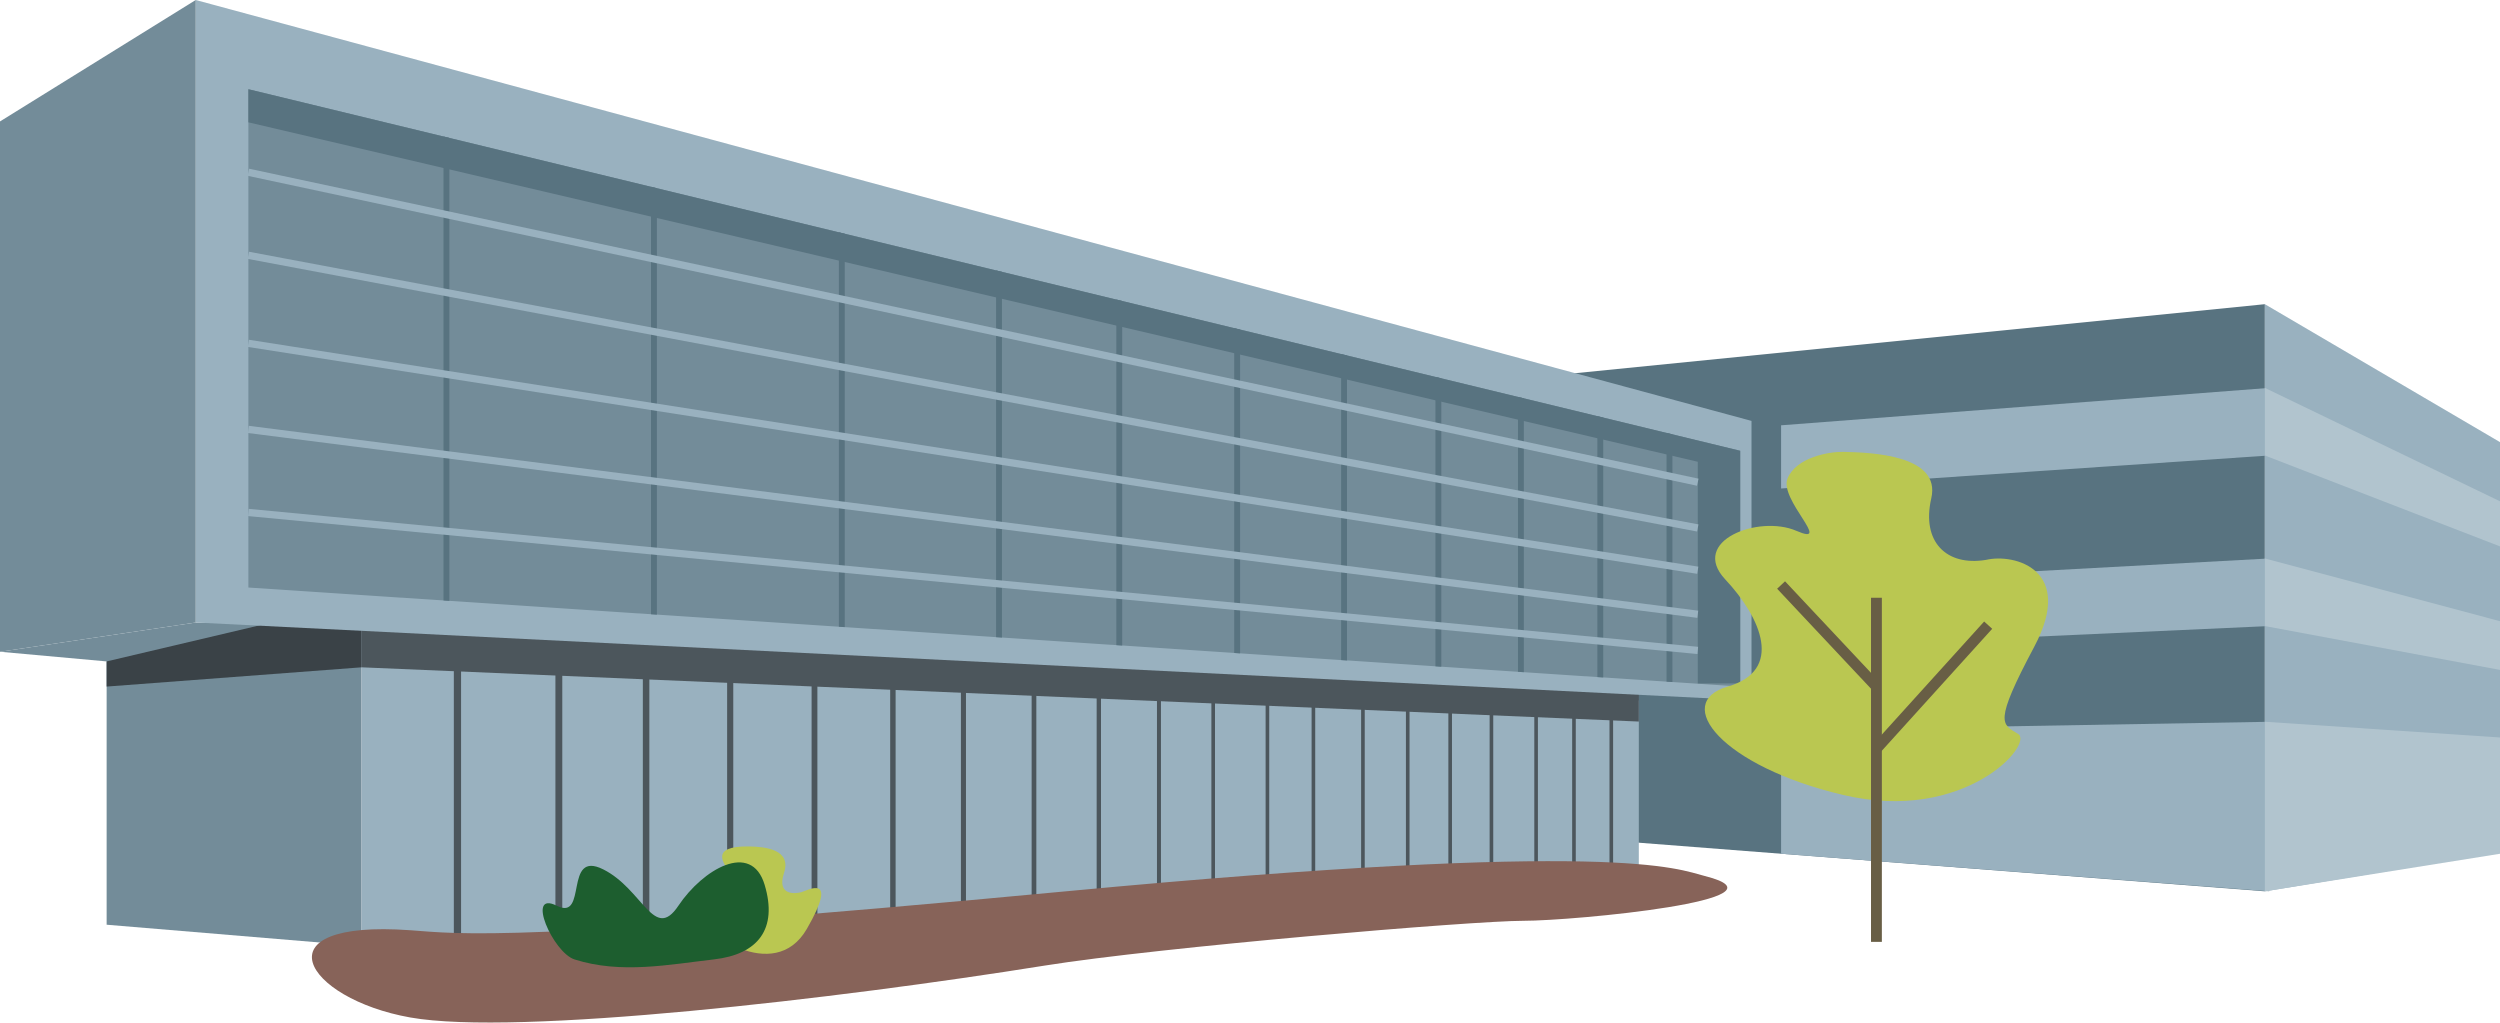 <svg xmlns="http://www.w3.org/2000/svg" xmlns:xlink="http://www.w3.org/1999/xlink" width="491.046" height="200.843" viewBox="0 0 491.046 200.843"><defs><style>.cls-1,.cls-10,.cls-11,.cls-12,.cls-13,.cls-14,.cls-15,.cls-16,.cls-20,.cls-21,.cls-24,.cls-6,.cls-7,.cls-8,.cls-9{fill:none;}.cls-2{fill:#738c99;}.cls-3{fill:#587380;}.cls-4{fill:#99b1bf;}.cls-5{clip-path:url(#clip-path);}.cls-10,.cls-11,.cls-12,.cls-13,.cls-14,.cls-15,.cls-16,.cls-6,.cls-7,.cls-8,.cls-9{stroke:#4c565c;}.cls-10,.cls-11,.cls-12,.cls-13,.cls-14,.cls-15,.cls-16,.cls-20,.cls-21,.cls-24,.cls-6,.cls-7,.cls-8,.cls-9{stroke-miterlimit:10;}.cls-6{stroke-width:0.711px;}.cls-7{stroke-width:0.782px;}.cls-8{stroke-width:0.853px;}.cls-9{stroke-width:0.924px;}.cls-10{stroke-width:1.351px;}.cls-11{stroke-width:1.279px;}.cls-12{stroke-width:1.208px;}.cls-13{stroke-width:1.137px;}.cls-14{stroke-width:1.066px;}.cls-15{stroke-width:0.995px;}.cls-16,.cls-21{stroke-width:1.422px;}.cls-17{fill:#4c565c;}.cls-18{fill:#3a4247;}.cls-19{clip-path:url(#clip-path-2);}.cls-20{stroke:#587380;stroke-width:1.156px;}.cls-21{stroke:#99b1bf;}.cls-22{fill:#876359;}.cls-23{fill:#bac751;}.cls-24{stroke:#685e45;stroke-width:2.132px;}.cls-25{fill:#b1c4ce;}.cls-26{fill:#1d5e2f;}</style><clipPath id="clip-path"><polygon class="cls-1" points="71.017 122.791 321.893 137.583 321.893 170.21 71.017 187.346 71.017 122.791"/></clipPath><clipPath id="clip-path-2"><polygon class="cls-1" points="341.809 88.54 341.809 134.855 48.786 115.403 48.786 17.523 341.809 88.54"/></clipPath></defs><g id="Chilliwack-CEP-A"><g id="Building-2" data-name="Building"><polyline class="cls-2" points="71.017 122.791 38.442 122.273 0 128.017 20.945 129.915 20.945 181.632 71.017 185.812 71.017 129.915"/><polygon class="cls-3" points="301.72 74.07 444.861 59.747 444.861 175.073 301.72 163.957 301.72 74.07"/><polygon class="cls-4" points="71.017 122.791 321.893 137.583 321.893 170.21 71.017 187.346 71.017 122.791"/><g class="cls-5"><line class="cls-6" x1="316.49" y1="120.034" x2="316.49" y2="191.978"/><line class="cls-6" x1="309.156" y1="120.034" x2="309.156" y2="191.978"/><line class="cls-6" x1="301.72" y1="120.034" x2="301.72" y2="191.978"/><line class="cls-6" x1="292.946" y1="120.034" x2="292.946" y2="191.978"/><line class="cls-6" x1="284.841" y1="120.034" x2="284.841" y2="191.978"/><line class="cls-6" x1="276.504" y1="120.034" x2="276.504" y2="191.978"/><line class="cls-6" x1="267.704" y1="120.034" x2="267.704" y2="191.978"/><line class="cls-6" x1="257.978" y1="120.034" x2="257.978" y2="191.978"/><line class="cls-6" x1="248.946" y1="120.034" x2="248.946" y2="191.978"/><line class="cls-6" x1="238.293" y1="120.034" x2="238.293" y2="191.978"/><line class="cls-7" x1="227.641" y1="120.034" x2="227.641" y2="191.978"/><line class="cls-8" x1="215.83" y1="120.034" x2="215.83" y2="191.978"/><line class="cls-9" x1="203.094" y1="120.034" x2="203.094" y2="191.978"/><line class="cls-10" x1="109.768" y1="120.034" x2="109.768" y2="191.978"/><line class="cls-11" x1="126.905" y1="120.034" x2="126.905" y2="191.978"/><line class="cls-12" x1="143.424" y1="120.034" x2="143.424" y2="191.978"/><line class="cls-13" x1="159.982" y1="120.034" x2="159.982" y2="191.978"/><line class="cls-14" x1="175.382" y1="120.034" x2="175.382" y2="191.978"/><line class="cls-15" x1="189.238" y1="120.034" x2="189.238" y2="191.978"/><polyline class="cls-16" points="89.852 120.034 89.852 144.505 89.852 191.978"/></g><polygon class="cls-17" points="321.893 134.855 321.893 141.726 71.017 131.073 71.017 118.105 321.893 134.855"/><polygon class="cls-18" points="20.945 129.915 20.945 134.855 71.017 131.073 71.017 118.105 20.945 129.915"/><polygon class="cls-4" points="344.028 137.583 38.442 122.273 38.442 0 344.028 82.673 344.028 137.583"/><polygon class="cls-2" points="341.809 88.54 341.809 134.855 48.786 115.403 48.786 17.523 341.809 88.54"/><polygon class="cls-2" points="38.442 0 0 23.853 0 128.017 38.442 122.273 38.442 0"/><polyline class="cls-3" points="48.786 24.029 333.472 90.701 333.472 134.238 341.809 134.238 341.809 88.54 48.786 17.523 48.786 24.029"/><polygon class="cls-4" points="444.861 59.747 444.861 175.073 491.045 167.431 491.045 86.842 444.861 59.747"/><g class="cls-19"><line class="cls-20" x1="263.999" y1="20.61" x2="263.999" y2="136.866"/><line class="cls-20" x1="243.002" y1="20.61" x2="243.002" y2="136.866"/><line class="cls-20" x1="219.845" y1="20.61" x2="219.845" y2="136.866"/><line class="cls-20" x1="128.448" y1="20.61" x2="128.448" y2="136.866"/><line class="cls-20" x1="165.347" y1="20.61" x2="165.347" y2="136.866"/><line class="cls-20" x1="196.224" y1="20.61" x2="196.224" y2="136.866"/><line class="cls-20" x1="87.691" y1="20.61" x2="87.691" y2="136.866"/><line class="cls-20" x1="282.525" y1="20.61" x2="282.525" y2="136.866"/><line class="cls-20" x1="298.735" y1="20.61" x2="298.735" y2="136.866"/><line class="cls-20" x1="314.328" y1="20.61" x2="314.328" y2="136.866"/><line class="cls-20" x1="327.914" y1="20.61" x2="327.914" y2="136.866"/></g><line class="cls-21" x1="333.472" y1="94.715" x2="48.786" y2="33.836"/><line class="cls-21" x1="333.472" y1="103.701" x2="48.786" y2="50.149"/><line class="cls-21" x1="333.472" y1="112.006" x2="48.786" y2="67.441"/><line class="cls-21" x1="333.472" y1="120.652" x2="48.786" y2="84.346"/><line class="cls-21" x1="333.472" y1="127.754" x2="48.786" y2="100.659"/><path class="cls-22" d="M334.849,172.062c-5.4-1.361-16.682-7.247-125.5,3.011S90.181,183.4,80.589,182.715c-30.259-2.162-20.842,13.431,0,17.137s84.075-3.7,124.589-10.19c22.743-3.641,84.063-8.8,94.02-8.8S353.209,176.694,334.849,172.062Z"/><polygon class="cls-4" points="349.837 95.95 349.837 83.538 445.71 76.189 445.71 89.466 349.837 95.95"/><polygon class="cls-4" points="349.837 127.32 349.837 114.908 445.71 109.691 445.71 122.968 349.837 127.32"/><polygon class="cls-4" points="349.837 167.694 349.837 143.433 445.71 141.771 445.71 175.073 349.837 167.694"/><path class="cls-23" d="M362.037,88.754c5.71.119,19.255.653,17.3,9.138s2.937,13.38,10.77,12.075c5.548-1.3,17.541,1.877,9.464,17.052s-6.364,15.175-3.182,17.134-10.443,17.623-34.349,11.993-33.7-18.113-22.681-21.294,6.608-13.463-.49-21.05,6.609-12.728,13.952-9.546-3.427-6.119-1.714-10.28S359.283,88.7,362.037,88.754Z"/><path class="cls-24" d="M368.566,117.41V185"/><polygon class="cls-25" points="491.046 107.323 491.046 98.466 444.861 76.189 444.861 89.466 491.046 107.323"/><polygon class="cls-25" points="491.046 131.584 491.046 122.016 444.861 109.691 444.861 122.968 491.046 131.584"/><polygon class="cls-25" points="491.046 167.694 491.046 144.855 444.861 141.771 444.861 175.073 491.046 167.694"/><path class="cls-23" d="M147.109,166.258c3.167.046,8.415.573,6.885,5.209s2.459,4.043,3.407,3.777c1.122-.314,7.522-3.949,1.074,7.212s-21.2.114-21.2-2.69,3.619-2.895,5.056-3c3.469-.259,1.392-4.438.736-5.7S139.131,166.144,147.109,166.258Z"/><line class="cls-24" x1="349.837" y1="114.908" x2="368.566" y2="134.855"/><line class="cls-24" x1="368.566" y1="147.044" x2="390.514" y2="122.791"/><path class="cls-26" d="M112.846,188.449c-4.218-1.349-9.646-13.638-3.489-10.545s1.3-11.056,9.122-7.146,9.991,14.292,14.769,7.146,14.335-12.793,16.941-4.106-1.3,13.664-9.991,14.651S121.983,191.371,112.846,188.449Z"/></g></g></svg>